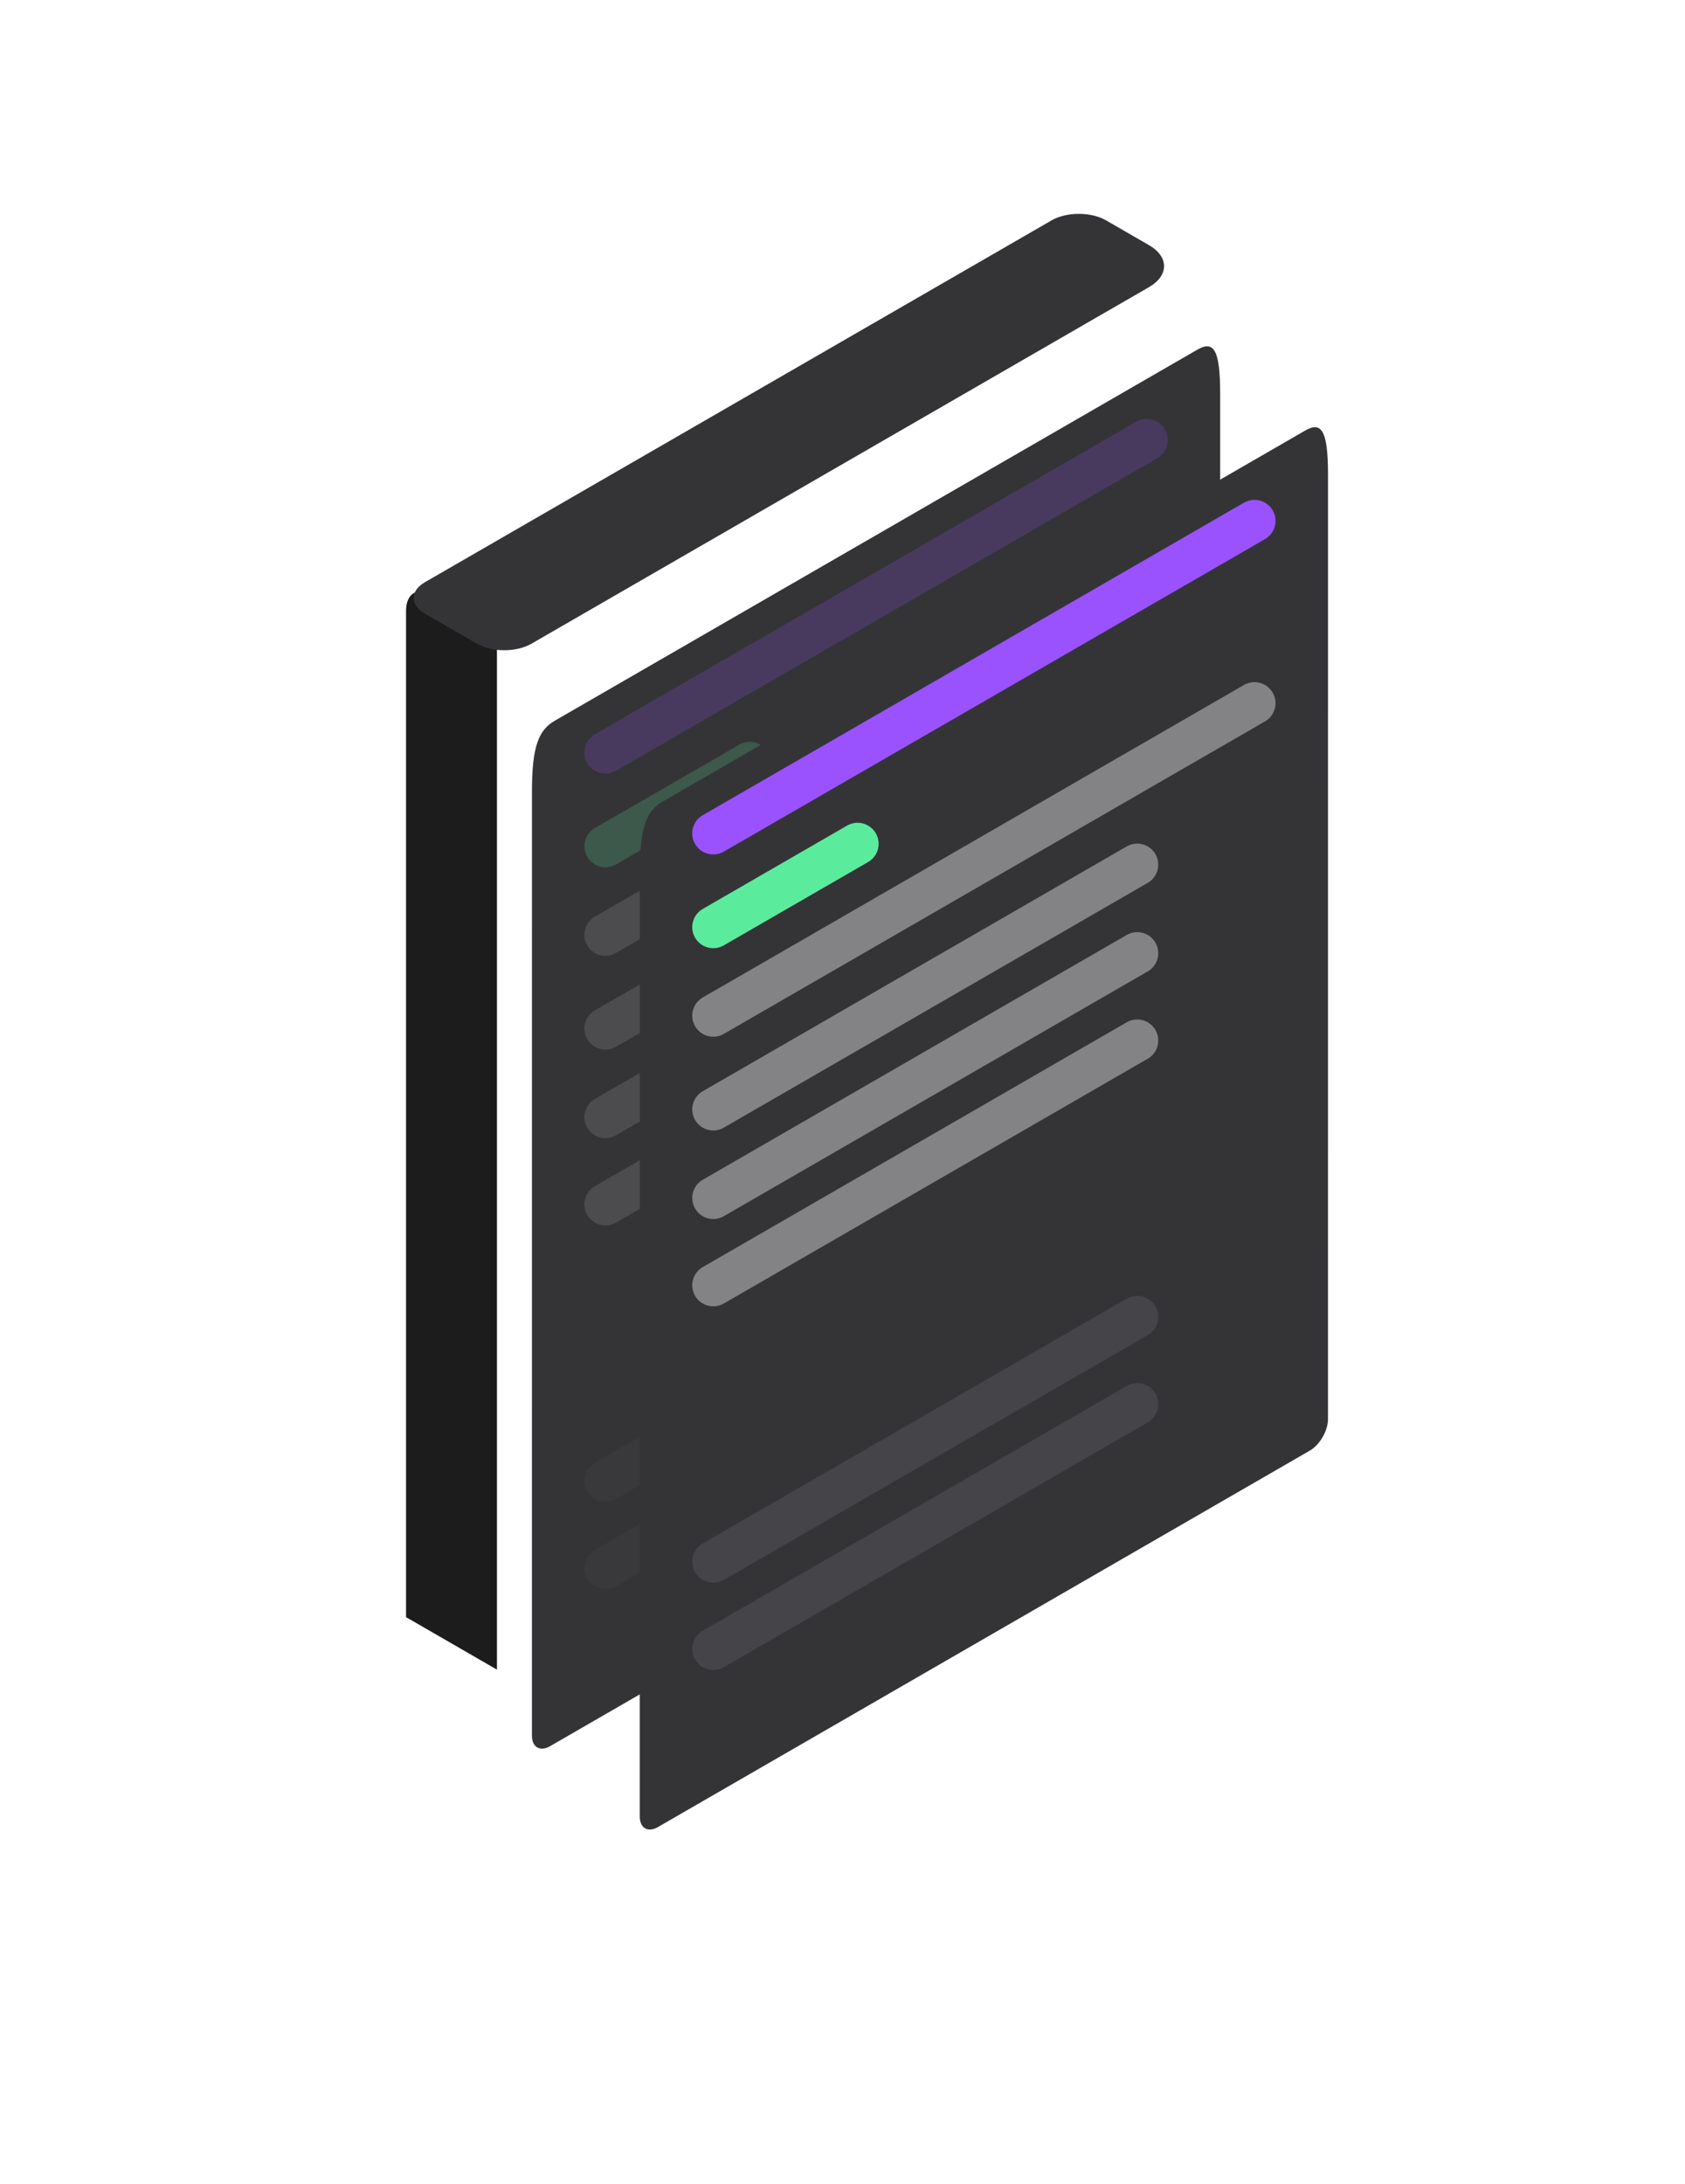 <svg width="125" height="162" viewBox="0 0 125 162" fill="none" xmlns="http://www.w3.org/2000/svg">
<path d="M30.122 45.291C30.122 44.001 31.027 43.478 32.145 44.123L36.865 46.848L36.865 123.846L30.122 119.953L30.122 45.291Z" fill="#1C1C1C"/>
<path d="M31.523 45.522C30.406 44.877 30.406 43.831 31.523 43.186L78.009 16.347C79.127 15.702 80.938 15.702 82.055 16.347L85.237 18.184C86.727 19.044 86.727 20.438 85.237 21.299L39.425 47.748C38.308 48.393 36.496 48.393 35.379 47.748L31.523 45.522Z" fill="#343437"/>
<g filter="url(#filter0_d_2424_2576)">
<path d="M41.156 50.269C39.978 50.949 39.463 52.146 39.463 55.475L39.463 59.867L39.461 125.553C39.461 126.413 40.065 126.762 40.81 126.332L89.166 98.411C89.911 97.981 90.515 96.935 90.515 96.075L90.517 30.389L90.517 25.997C90.517 22.668 90.003 22.065 88.825 22.745L85.201 24.838L84.927 24.996L44.67 48.24L41.156 50.269Z" fill="#343437"/>
</g>
<path opacity="0.2" d="M44.914 55.818L85.062 32.639" stroke="#9A52FF" stroke-width="3.121" stroke-linecap="round"/>
<path opacity="0.2" d="M44.914 62.772L55.62 56.591" stroke="#5BEB9D" stroke-width="3.121" stroke-linecap="round"/>
<path opacity="0.3" d="M44.914 69.339L85.062 46.16" stroke="#838386" stroke-width="3.121" stroke-linecap="round"/>
<path opacity="0.3" d="M44.914 76.293L76.363 58.136" stroke="#838386" stroke-width="3.121" stroke-linecap="round"/>
<path opacity="0.3" d="M44.914 82.861L76.363 64.704" stroke="#838386" stroke-width="3.121" stroke-linecap="round"/>
<path opacity="0.3" d="M44.914 109.837L76.363 91.68" stroke="#454549" stroke-width="3.121" stroke-linecap="round"/>
<path opacity="0.3" d="M44.914 89.338L76.363 71.181" stroke="#838386" stroke-width="3.121" stroke-linecap="round"/>
<path opacity="0.3" d="M44.914 116.314L76.363 98.157" stroke="#454549" stroke-width="3.121" stroke-linecap="round"/>
<g filter="url(#filter1_d_2424_2576)">
<path d="M49.156 56.269C47.978 56.949 47.463 58.146 47.463 61.475L47.463 65.867L47.461 131.553C47.461 132.413 48.065 132.762 48.81 132.332L97.166 104.411C97.911 103.981 98.515 102.935 98.515 102.075L98.517 36.389L98.517 31.997C98.517 28.668 98.003 28.065 96.825 28.745L93.201 30.838L92.927 30.996L52.67 54.24L49.156 56.269Z" fill="#343437"/>
</g>
<path d="M52.914 61.818L93.062 38.639" stroke="#9A52FF" stroke-width="3.121" stroke-linecap="round"/>
<path d="M52.914 68.772L63.62 62.591" stroke="#5BEB9D" stroke-width="3.121" stroke-linecap="round"/>
<path d="M52.914 75.339L93.062 52.16" stroke="#838386" stroke-width="3.121" stroke-linecap="round"/>
<path d="M52.914 82.293L84.363 64.136" stroke="#838386" stroke-width="3.121" stroke-linecap="round"/>
<path d="M52.914 88.861L84.363 70.704" stroke="#838386" stroke-width="3.121" stroke-linecap="round"/>
<path d="M52.914 115.837L84.363 97.68" stroke="#454549" stroke-width="3.121" stroke-linecap="round"/>
<path d="M52.914 95.338L84.363 77.181" stroke="#838386" stroke-width="3.121" stroke-linecap="round"/>
<path d="M52.914 122.314L84.363 104.157" stroke="#454549" stroke-width="3.121" stroke-linecap="round"/>
<defs>
<filter id="filter0_d_2424_2576" x="13.933" y="0.16" width="102.113" height="155.076" filterUnits="userSpaceOnUse" color-interpolation-filters="sRGB">
<feFlood flood-opacity="0" result="BackgroundImageFix"/>
<feColorMatrix in="SourceAlpha" type="matrix" values="0 0 0 0 0 0 0 0 0 0 0 0 0 0 0 0 0 0 127 0" result="hardAlpha"/>
<feOffset dy="3.191"/>
<feGaussianBlur stdDeviation="12.764"/>
<feColorMatrix type="matrix" values="0 0 0 0 0.067 0 0 0 0 0.067 0 0 0 0 0.071 0 0 0 1 0"/>
<feBlend mode="normal" in2="BackgroundImageFix" result="effect1_dropShadow_2424_2576"/>
<feBlend mode="normal" in="SourceGraphic" in2="effect1_dropShadow_2424_2576" result="shape"/>
</filter>
<filter id="filter1_d_2424_2576" x="21.933" y="6.16" width="102.113" height="155.076" filterUnits="userSpaceOnUse" color-interpolation-filters="sRGB">
<feFlood flood-opacity="0" result="BackgroundImageFix"/>
<feColorMatrix in="SourceAlpha" type="matrix" values="0 0 0 0 0 0 0 0 0 0 0 0 0 0 0 0 0 0 127 0" result="hardAlpha"/>
<feOffset dy="3.191"/>
<feGaussianBlur stdDeviation="12.764"/>
<feColorMatrix type="matrix" values="0 0 0 0 0.067 0 0 0 0 0.067 0 0 0 0 0.071 0 0 0 1 0"/>
<feBlend mode="normal" in2="BackgroundImageFix" result="effect1_dropShadow_2424_2576"/>
<feBlend mode="normal" in="SourceGraphic" in2="effect1_dropShadow_2424_2576" result="shape"/>
</filter>
</defs>
</svg>
